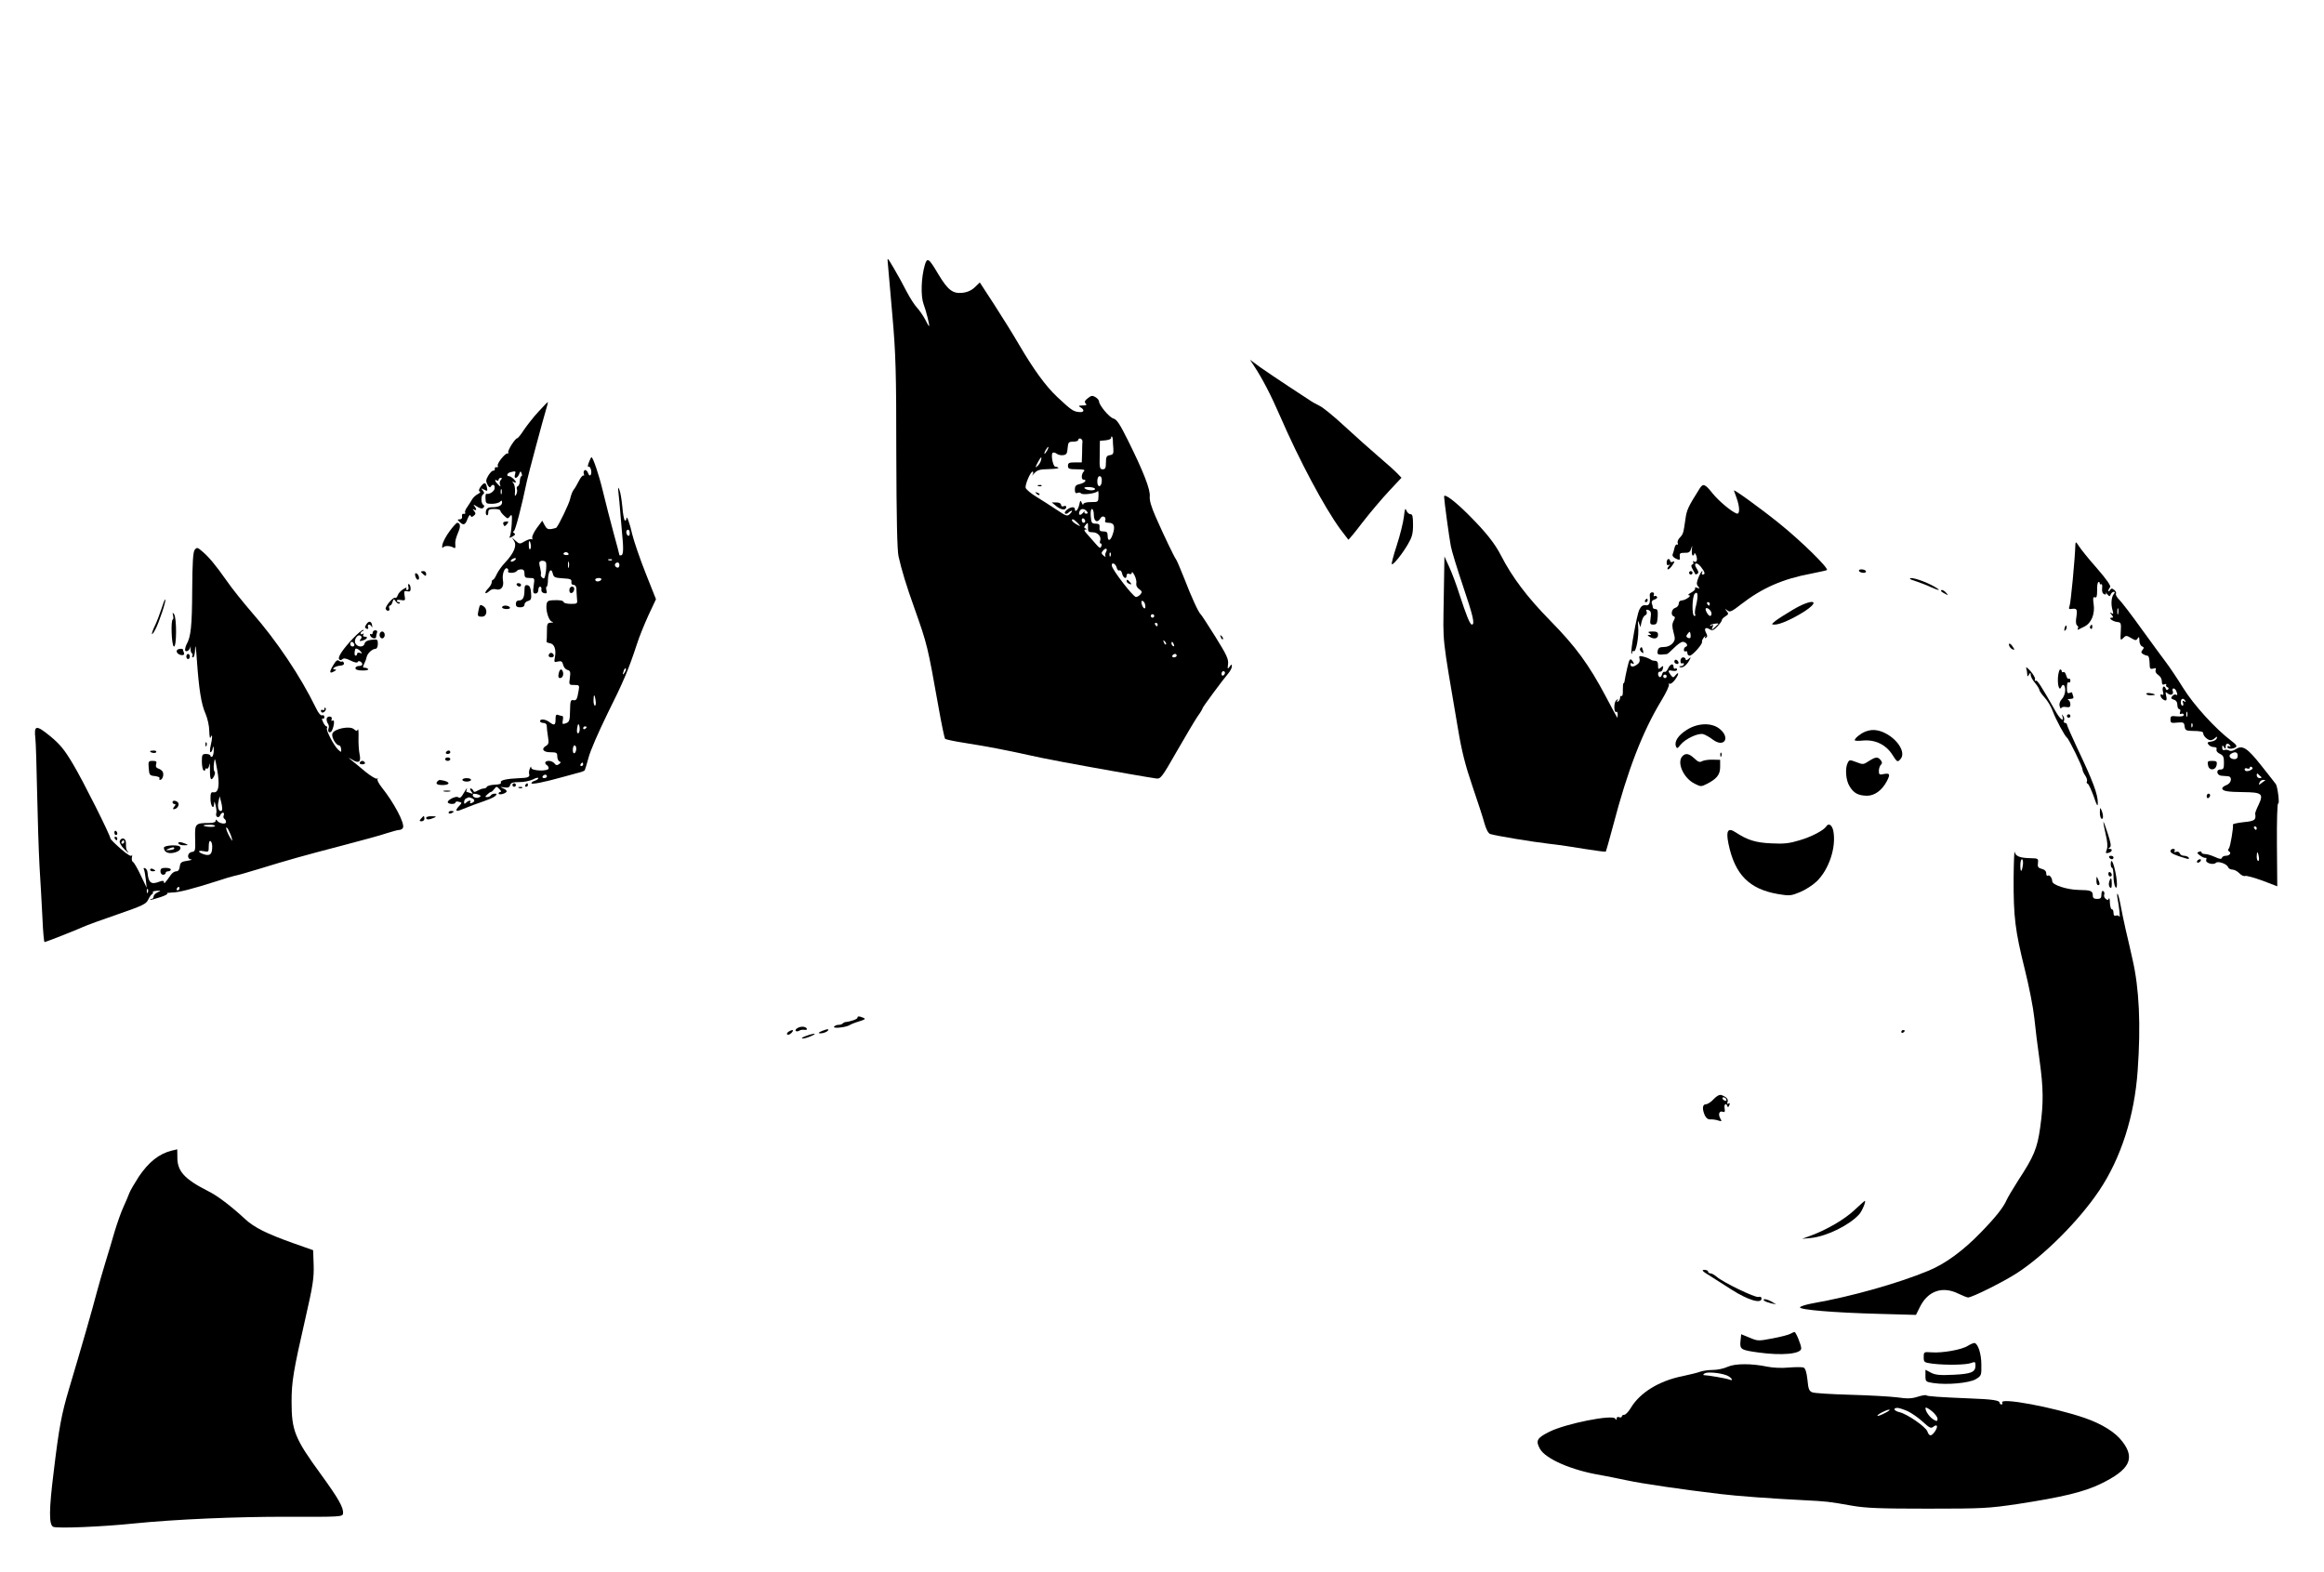 <?xml version="1.0" standalone="no"?>
<!DOCTYPE svg PUBLIC "-//W3C//DTD SVG 20010904//EN"
 "http://www.w3.org/TR/2001/REC-SVG-20010904/DTD/svg10.dtd">
<svg version="1.0" xmlns="http://www.w3.org/2000/svg"
 width="1347pt" height="911pt" viewBox="0 0 1347 911"
 preserveAspectRatio="xMidYMid meet">

<g transform="translate(0,911) scale(0.1,-0.1)"
fill="#000000" stroke="none">
<path d="M5146 7583 c2 -21 14 -155 26 -298 20 -225 23 -333 23 -805 1 -371 5
-561 13 -595 18 -80 46 -172 92 -300 75 -212 76 -216 140 -575 17 -96 34 -178
38 -182 4 -4 52 -14 107 -23 131 -20 244 -42 380 -72 102 -23 241 -49 575
-108 74 -13 147 -25 162 -27 25 -3 33 7 118 156 50 87 104 178 120 202 17 23
30 45 30 49 0 6 118 166 150 203 11 13 20 31 20 40 0 14 -2 13 -13 -2 -12 -16
-13 -14 -9 16 3 28 -9 54 -74 158 -43 69 -81 127 -85 130 -12 9 -55 103 -94
205 -22 55 -43 105 -48 112 -12 16 -70 137 -118 246 -26 59 -37 97 -35 119 5
39 -37 146 -126 325 -47 95 -66 123 -84 127 -24 6 -84 78 -84 100 0 6 -9 17
-20 24 -18 11 -25 10 -45 -6 -18 -14 -21 -22 -12 -31 8 -8 4 -11 -18 -11 -25
-1 -27 -2 -12 -11 26 -15 20 -31 -10 -27 -32 3 -45 12 -126 88 -66 62 -136
158 -222 305 -32 55 -96 158 -142 229 l-84 129 -29 -28 c-19 -18 -43 -29 -72
-32 -56 -6 -84 16 -139 107 -56 95 -65 101 -79 53 -21 -73 -24 -179 -7 -225
16 -43 37 -128 32 -128 -2 0 -13 18 -24 41 -12 22 -33 52 -47 67 -14 15 -40
56 -59 92 -18 36 -51 96 -73 133 -40 68 -40 68 -36 30z m1304 -1020 c0 -10 1
-34 3 -53 2 -30 -2 -35 -20 -38 -19 -3 -23 -10 -23 -43 0 -32 -4 -39 -19 -39
-17 0 -19 8 -17 83 l1 82 33 3 c17 2 32 7 32 13 0 17 9 9 10 -8z m-176 -11
c-1 -7 -2 -37 -2 -67 l-2 -55 -40 0 c-33 0 -40 -3 -40 -20 0 -17 7 -20 52 -20
40 0 49 -3 40 -12 -15 -15 -16 -48 -2 -48 23 0 8 -19 -20 -25 -24 -5 -30 -12
-30 -32 0 -18 4 -24 15 -20 8 4 17 2 20 -2 7 -12 88 -1 97 12 3 6 6 -6 5 -26
-1 -37 -1 -37 -44 -37 -27 0 -43 -5 -44 -12 0 -7 -4 -4 -9 7 -7 18 -9 16 -15
-12 -7 -30 -25 -47 -25 -23 0 6 -6 10 -13 10 -20 0 -53 -27 -44 -36 4 -4 13
-2 19 4 7 7 16 12 20 12 4 0 0 -8 -9 -17 -17 -17 -21 -16 -78 22 -33 22 -86
56 -117 75 -32 19 -60 43 -63 52 -6 18 32 104 42 94 3 -3 2 -11 -3 -19 -5 -7
0 -3 11 10 17 19 32 23 83 24 35 1 60 4 57 8 -4 3 -12 6 -18 6 -14 0 -28 73
-15 81 5 3 15 0 23 -6 8 -6 24 -10 37 -8 19 2 24 10 26 41 3 34 6 37 33 37 16
0 29 5 29 11 0 6 6 9 13 7 6 -3 12 -10 11 -16z m-204 -52 c-6 -11 -13 -20 -16
-20 -2 0 0 9 6 20 6 11 13 20 16 20 2 0 0 -9 -6 -20z m-37 -60 c-3 -10 -12
-25 -21 -32 -13 -11 -12 -8 2 20 19 36 27 41 19 12z m353 -117 c-1 -38 -26
-42 -26 -4 0 19 5 31 14 31 8 0 13 -10 12 -27z m-39 -48 c-4 -11 -47 -8 -61 5
-5 5 7 8 28 7 20 -1 34 -6 33 -12z m-48 -128 c8 -10 7 -14 -4 -14 -8 0 -12 5
-9 11 3 6 -1 3 -9 -6 -15 -19 -29 -14 -20 8 7 18 27 18 42 1z m41 -22 c0 -38
22 -48 38 -19 11 20 36 9 28 -12 -4 -10 2 -14 20 -14 31 0 39 -20 24 -65 -13
-41 -30 -46 -30 -10 0 20 -5 25 -25 25 -20 0 -24 5 -22 23 2 17 -3 22 -23 22
-22 0 -25 5 -28 43 -2 25 1 42 7 42 6 0 11 -16 11 -35z m-50 -36 c0 -5 -4 -9
-10 -9 -5 0 -10 7 -10 16 0 8 5 12 10 9 6 -3 10 -10 10 -16z m-44 -10 c19 -22
19 -22 -3 -10 -24 12 -39 31 -25 31 5 0 17 -10 28 -21z m60 -26 c-1 -24 3 -28
27 -28 30 0 53 -26 43 -51 -3 -8 -1 -14 4 -14 5 0 7 -7 3 -17 -5 -13 -11 -10
-35 18 -16 19 -39 44 -50 57 -14 15 -16 22 -7 23 11 0 11 2 1 6 -10 4 -10 8
-1 19 15 18 15 18 15 -13z m105 -142 c-6 -10 -7 -22 -3 -27 4 -5 -1 -2 -11 5
-13 11 -15 17 -6 27 17 21 31 17 20 -5z m26 -23 c-3 -8 -6 -5 -6 6 -1 11 2 17
5 13 3 -3 4 -12 1 -19z m36 -70 c3 -11 10 -17 15 -14 6 3 13 -5 16 -19 7 -27
26 -34 26 -10 0 9 6 12 15 9 9 -4 15 -1 15 7 0 8 7 1 16 -16 8 -16 13 -38 10
-47 -2 -11 4 -24 17 -33 17 -12 18 -17 7 -30 -7 -8 -18 -15 -26 -15 -16 0
-139 159 -140 182 -2 23 23 12 29 -14z m165 -217 c4 -28 -13 -20 -21 9 -3 14
-1 20 6 17 7 -2 14 -14 15 -26z m52 -61 c0 -5 -4 -10 -10 -10 -5 0 -10 5 -10
10 0 6 5 10 10 10 6 0 10 -4 10 -10z m20 -50 c0 -5 -2 -10 -4 -10 -3 0 -8 5
-11 10 -3 6 -1 10 4 10 6 0 11 -4 11 -10z m48 -115 c-3 -3 -9 2 -12 12 -6 14
-5 15 5 6 7 -7 10 -15 7 -18z m46 -1 c3 -8 2 -12 -4 -9 -6 3 -10 10 -10 16 0
14 7 11 14 -7z m16 -64 c0 -5 -7 -10 -16 -10 -8 0 -12 5 -9 10 3 6 10 10 16
10 5 0 9 -4 9 -10z m280 -99 c0 -6 -4 -13 -10 -16 -5 -3 -10 1 -10 9 0 9 5 16
10 16 6 0 10 -4 10 -9z"/>
<path d="M6018 6293 c7 -3 16 -2 19 1 4 3 -2 6 -13 5 -11 0 -14 -3 -6 -6z"/>
<path d="M6007 6249 c7 -7 15 -10 18 -7 3 3 -2 9 -12 12 -14 6 -15 5 -6 -5z"/>
<path d="M6124 6175 c28 -22 56 -24 56 -3 0 6 -7 8 -15 4 -9 -3 -15 0 -15 8 0
8 -11 14 -27 14 l-27 0 28 -23z"/>
<path d="M6530 5741 c0 -5 7 -12 16 -15 14 -5 15 -4 4 9 -14 17 -20 19 -20 6z"/>
<path d="M7268 6990 c51 -78 97 -167 152 -293 111 -256 256 -527 347 -652 25
-33 46 -61 48 -63 1 -2 39 43 82 100 44 57 113 138 153 181 l73 78 -24 25
c-13 14 -62 58 -108 97 -47 40 -134 118 -195 174 -61 57 -126 110 -146 120
-19 9 -46 24 -60 34 -14 9 -70 46 -125 82 -55 36 -127 85 -160 108 l-60 44 23
-35z"/>
<path d="M3121 6724 c-29 -31 -66 -79 -84 -105 -17 -27 -35 -49 -39 -49 -12 0
-58 -73 -52 -82 3 -5 1 -7 -4 -6 -13 4 -64 -60 -57 -72 4 -6 1 -9 -7 -8 -7 2
-12 -3 -10 -10 1 -6 -3 -11 -8 -10 -6 2 -18 -10 -29 -27 -15 -25 -16 -34 -6
-53 8 -15 15 -20 19 -13 11 18 25 13 23 -9 -1 -17 -30 -37 -48 -32 -4 0 -6
-12 -5 -28 1 -27 4 -30 36 -30 20 0 41 5 48 12 9 9 12 8 12 -4 0 -18 -20 -28
-60 -28 -19 0 -29 -6 -33 -20 -3 -11 -1 -23 4 -26 5 -3 9 4 9 15 0 17 6 21 35
21 19 0 35 -4 35 -10 0 -5 10 -18 22 -29 20 -19 22 -19 34 -3 11 14 13 8 10
-44 -2 -34 -7 -67 -11 -74 -6 -9 -3 -9 15 0 16 9 19 14 10 20 -8 5 -8 9 -2 11
9 3 45 142 76 291 9 42 95 362 110 411 8 26 13 47 12 47 -2 0 -27 -25 -55 -56z
m-136 -364 c-9 -27 13 -26 24 2 6 18 9 19 14 5 4 -10 3 -17 -1 -17 -4 0 -8
-12 -9 -27 0 -15 -6 -29 -12 -31 -5 -2 -8 -9 -5 -17 3 -8 1 -22 -4 -31 -8 -14
-9 -10 -7 17 1 18 -2 40 -9 48 -8 12 -8 13 2 7 6 -4 12 -4 12 -1 0 10 -28 35
-39 35 -18 0 -12 18 7 23 31 8 33 7 27 -13z m-82 -31 c-6 -6 -9 -19 -5 -28 5
-14 4 -14 -11 1 -19 18 -23 33 -7 23 6 -3 10 -1 10 4 0 6 5 11 12 11 9 0 9 -3
1 -11z m4 -81 c-3 -7 -5 -2 -5 12 0 14 2 19 5 13 2 -7 2 -19 0 -25z"/>
<path d="M3413 6430 c-6 -17 -8 -28 -3 -25 12 7 23 -32 14 -47 -5 -7 -10 -4
-16 11 -4 12 -13 19 -19 16 -6 -4 -8 -14 -5 -22 3 -8 2 -12 -2 -9 -5 3 -17
-12 -27 -32 -10 -20 -24 -44 -31 -52 -6 -8 -15 -31 -19 -50 -5 -27 -65 -151
-80 -168 -1 -2 -14 -5 -28 -8 -21 -3 -29 1 -40 22 l-14 26 -32 -43 c-17 -24
-29 -49 -26 -57 2 -7 1 -11 -4 -7 -5 3 -23 -3 -39 -12 -29 -17 -31 -17 -53 2
l-22 20 13 -21 c17 -27 -2 -71 -53 -125 -19 -20 -40 -50 -48 -67 -8 -18 -17
-32 -21 -32 -5 0 -8 -7 -8 -15 0 -8 -9 -24 -21 -36 -11 -11 -18 -23 -15 -26 3
-3 12 2 22 11 10 10 24 14 36 11 31 -10 51 13 43 52 -6 35 10 78 26 68 5 -4 7
-11 4 -16 -4 -5 5 -9 19 -9 14 0 28 5 31 10 3 6 15 10 26 10 14 0 19 -7 19
-25 0 -21 5 -25 30 -25 29 0 30 0 23 -45 -5 -38 -3 -45 11 -45 9 0 16 8 16 20
0 11 5 20 10 20 6 0 10 -8 8 -17 -2 -10 5 -19 16 -21 15 -3 18 0 13 17 -3 12
-2 21 2 21 3 0 7 18 7 41 2 50 19 72 28 35 5 -22 12 -25 59 -28 43 -2 51 -6
49 -20 -2 -11 3 -18 13 -18 9 0 15 -9 16 -22 0 -13 2 -38 3 -55 4 -32 3 -33
-34 -33 -21 0 -40 4 -42 9 -4 11 -21 14 -65 12 -25 -1 -32 -6 -35 -23 -6 -36
13 -97 31 -101 11 -3 9 -5 -6 -6 -21 -1 -23 -6 -23 -51 0 -27 -1 -53 -2 -57
-2 -5 7 -9 19 -11 27 -4 38 -38 29 -83 -5 -27 -4 -29 18 -23 19 4 25 1 30 -19
3 -14 14 -27 25 -30 16 -4 19 -11 14 -46 -6 -40 -5 -41 25 -41 30 0 31 -2 26
-32 -9 -53 -13 -59 -31 -56 -16 3 -18 -6 -19 -61 -1 -57 -4 -66 -24 -73 -20
-7 -22 -6 -18 17 3 14 2 25 -3 25 -4 0 -14 3 -23 6 -13 5 -16 -1 -16 -25 0
-35 -7 -38 -36 -16 -22 17 -54 20 -54 5 0 -5 9 -10 19 -10 12 0 20 -7 20 -17
0 -10 3 -38 7 -62 6 -35 4 -45 -10 -53 -31 -18 -19 -38 24 -38 36 0 40 -3 40
-24 0 -13 6 -27 13 -29 9 -4 8 -8 -3 -16 -11 -8 -18 -7 -26 4 -6 8 -21 15 -33
15 -22 0 -28 -14 -11 -25 6 -3 10 -12 10 -18 0 -19 -100 -16 -101 3 0 10 -3 8
-8 -5 -5 -11 -6 -25 -4 -31 6 -17 -8 -23 -53 -24 -76 -3 -116 -12 -111 -24 4
-9 -8 -13 -36 -14 -23 -1 -43 -7 -45 -12 -2 -6 -10 -10 -18 -10 -8 0 -24 -6
-35 -12 -17 -10 -23 -10 -26 0 -3 6 -9 12 -15 12 -6 0 -4 -7 3 -17 12 -15 12
-16 -4 -10 -10 4 -20 7 -23 7 -2 0 -1 8 2 18 3 9 -4 0 -16 -21 -16 -28 -24
-36 -34 -28 -13 11 -72 -20 -59 -32 10 -10 43 -8 43 2 0 5 9 7 19 4 20 -5 20
-5 1 -26 -24 -25 -18 -34 13 -20 12 5 45 18 72 28 100 35 116 42 127 53 9 9 8
12 -4 12 -9 0 -20 -4 -23 -10 -3 -5 -13 -10 -21 -10 -14 0 -14 2 0 15 8 8 18
15 22 15 4 0 12 8 19 17 12 16 14 16 29 0 10 -9 13 -17 7 -17 -6 0 -11 -4 -11
-9 0 -11 38 -2 46 10 3 5 -5 14 -18 19 -22 10 -21 10 6 6 21 -3 30 1 33 14 4
13 15 17 52 17 25 -1 61 7 79 15 17 9 32 13 32 8 0 -5 -9 -12 -20 -15 -11 -3
-20 -10 -20 -15 0 -8 73 6 180 36 30 8 70 19 88 24 19 4 36 11 40 14 3 4 13
37 23 74 9 38 60 154 111 258 92 184 121 253 169 399 12 39 42 113 66 166 l45
96 -60 151 c-33 83 -67 183 -77 223 -16 71 -34 119 -35 91 0 -7 -4 -11 -9 -8
-4 3 -11 39 -14 79 -4 41 -11 85 -17 98 -8 20 -9 16 -5 -21 3 -25 8 -79 11
-120 3 -41 7 -88 9 -105 9 -89 9 -129 -3 -133 -7 -2 -12 -1 -12 1 0 3 -15 61
-34 129 -18 67 -46 175 -61 238 -24 100 -58 200 -67 200 -2 0 -9 -14 -15 -30z
m237 -411 c0 -11 -4 -17 -10 -14 -5 3 -10 13 -10 21 0 8 5 14 10 14 6 0 10 -9
10 -21z m-573 -69 c1 -10 -1 -21 -5 -24 -4 -2 -7 9 -7 25 -1 31 7 30 12 -1z
m218 -49 c3 -6 -3 -9 -14 -8 -11 0 -17 5 -15 9 7 11 22 10 29 -1z m-315 -41
c-8 -5 -17 -7 -19 -4 -3 3 1 9 9 14 8 5 17 7 19 4 3 -3 -1 -9 -9 -14z m567 4
c-3 -3 -12 -4 -19 -1 -8 3 -5 6 6 6 11 1 17 -2 13 -5z m-383 -13 c3 -5 3 -30
0 -55 -6 -37 -9 -44 -20 -35 -8 6 -12 15 -9 19 2 4 0 21 -4 38 -5 17 -7 33 -3
36 8 9 30 7 36 -3z m133 -28 c-3 -10 -5 -4 -5 12 0 17 2 24 5 18 2 -7 2 -21 0
-30z m293 12 c0 -8 -4 -15 -9 -15 -13 0 -22 16 -14 24 11 11 23 6 23 -9z
m-105 -85 c-3 -5 -13 -10 -21 -10 -8 0 -14 5 -14 10 0 6 9 10 21 10 11 0 17
-4 14 -10z m136 -537 c-12 -20 -14 -14 -5 12 4 9 9 14 11 11 3 -2 0 -13 -6
-23z m-169 -163 c3 -16 1 -30 -4 -30 -4 0 -8 14 -8 30 0 17 2 30 4 30 2 0 6
-13 8 -30z m-92 -165 c0 -14 -4 -25 -10 -25 -8 0 -8 23 -1 48 4 12 11 -3 11
-23z m40 11 c0 -3 -4 -8 -10 -11 -5 -3 -10 -1 -10 4 0 6 5 11 10 11 6 0 10 -2
10 -4z m-60 -125 c0 -11 -4 -23 -10 -26 -6 -4 -10 5 -10 19 0 14 5 26 10 26 6
0 10 -9 10 -19z m40 -91 c0 -5 -5 -10 -11 -10 -5 0 -7 5 -4 10 3 6 8 10 11 10
2 0 4 -4 4 -10z m-210 -70 c0 -5 -7 -10 -16 -10 -8 0 -12 5 -9 10 3 6 10 10
16 10 5 0 9 -4 9 -10z m-395 -106 c12 -5 14 -9 4 -14 -14 -9 -39 -2 -39 11 0
11 12 11 35 3z m-41 -20 c20 -8 20 -20 0 -28 -8 -3 -12 -2 -9 4 9 14 -9 12
-23 -2 -9 -9 -12 -8 -12 4 0 9 6 19 13 21 6 3 13 6 14 6 1 1 8 -2 17 -5z"/>
<path d="M2785 6288 c-10 -15 -12 -24 -4 -27 6 -2 1 -8 -12 -15 -12 -6 -27
-20 -33 -31 -6 -11 -19 -30 -28 -44 -10 -13 -15 -27 -12 -32 3 -5 0 -8 -8 -7
-8 2 -12 -4 -10 -14 2 -11 -3 -18 -13 -18 -15 0 -15 -2 -1 -15 22 -22 33 -18
46 18 7 18 14 26 17 19 4 -10 8 -10 19 -1 12 9 12 15 2 27 -10 13 -10 14 0 8
6 -4 12 -3 12 1 0 5 -6 15 -12 22 -7 8 0 6 15 -4 19 -12 31 -15 38 -8 8 8 7
13 0 17 -14 9 -14 53 -1 61 8 5 7 12 -2 23 -11 13 -11 14 8 4 19 -10 21 -9 16
13 -5 31 -16 32 -37 3z"/>
<path d="M9851 6278 c-67 -106 -75 -124 -82 -176 -12 -83 -13 -87 -32 -107
-10 -10 -16 -24 -13 -32 3 -8 2 -12 -3 -9 -5 3 -12 -5 -15 -18 -3 -13 -8 -31
-11 -38 -4 -9 4 -19 19 -26 22 -10 24 -9 22 12 -2 19 2 22 28 22 24 -1 32 4
38 24 7 22 7 21 4 -7 -1 -18 1 -33 6 -33 4 0 8 6 9 13 0 6 4 1 10 -11 10 -27
3 -46 -13 -36 -6 4 -8 2 -4 -4 3 -5 1 -12 -5 -14 -8 -3 -8 -11 2 -28 8 -14 15
-27 16 -29 1 -1 6 0 12 4 7 4 6 14 -5 30 -22 33 0 41 25 9 23 -29 27 -44 10
-44 -5 0 -7 5 -4 10 3 6 4 10 1 10 -3 0 -13 -16 -21 -36 -12 -30 -13 -40 -3
-52 11 -13 10 -15 -5 -9 -10 4 -16 3 -12 -3 3 -5 -7 -16 -22 -24 -15 -8 -22
-15 -14 -16 21 0 -19 -29 -41 -30 -11 0 -18 -8 -18 -19 0 -10 -9 -21 -20 -24
-22 -6 -28 -43 -9 -49 9 -3 9 -10 -1 -27 -9 -18 -9 -32 0 -66 10 -37 10 -45
-6 -64 -12 -13 -30 -21 -50 -21 -25 0 -33 -5 -36 -23 -4 -22 1 -24 54 -18 4 1
22 17 41 36 19 19 41 35 50 35 20 0 35 -22 19 -28 -7 -2 -12 -10 -12 -18 0 -9
5 -12 10 -9 6 3 10 -1 10 -9 0 -9 6 -16 14 -16 16 0 77 70 71 80 -2 4 3 16 11
26 9 10 12 13 8 5 -5 -9 -3 -12 4 -7 9 5 9 13 1 27 -14 26 -4 37 20 22 15 -10
23 -7 45 16 14 15 26 31 26 37 0 5 9 15 21 22 18 11 19 16 7 30 -12 15 -11 16
4 4 14 -12 25 -7 80 36 121 94 242 147 404 177 49 10 91 19 93 21 11 11 -148
167 -272 267 -115 93 -268 203 -267 194 0 -1 7 -20 15 -42 20 -55 20 -99 0
-91 -31 12 -103 72 -140 118 -43 54 -54 58 -74 26z m-20 -675 c-7 -24 -9 -48
-6 -54 4 -5 1 -9 -4 -9 -16 0 -14 113 2 129 18 18 21 -11 8 -66z m79 7 c0 -5
-2 -10 -4 -10 -3 0 -8 5 -11 10 -3 6 -1 10 4 10 6 0 11 -4 11 -10z m10 -56 c0
-8 -3 -14 -8 -14 -11 0 -32 37 -25 44 9 8 33 -14 33 -30z m40 -60 c0 0 -9 -9
-20 -19 -20 -18 -21 -18 -14 0 6 14 4 16 -6 10 -8 -5 -11 -4 -7 1 4 7 47 15
47 8z m-163 -81 c-3 -3 -11 -2 -17 2 -8 5 -7 11 2 22 12 15 13 14 16 -1 2 -10
1 -20 -1 -23z"/>
<path d="M8370 6232 c0 -20 30 -242 39 -287 5 -28 37 -132 70 -230 59 -174 71
-225 52 -225 -11 0 -32 53 -72 175 -16 51 -42 121 -58 156 l-29 64 -4 -245
c-4 -269 -12 -198 82 -751 22 -133 43 -215 84 -335 30 -88 62 -185 70 -216 10
-36 23 -59 34 -62 37 -11 242 -45 337 -56 55 -6 151 -20 214 -31 63 -10 116
-17 118 -15 2 2 21 70 43 152 84 320 169 541 279 723 28 46 48 88 44 94 -3 5
-2 7 4 4 5 -3 20 7 32 24 23 31 24 52 1 24 -11 -14 -14 -13 -26 2 -19 26 -17
31 11 25 15 -2 25 0 25 7 0 7 -4 9 -10 6 -5 -3 -10 1 -10 9 0 24 -19 19 -32
-9 -6 -13 -15 -22 -20 -19 -5 3 -12 -3 -15 -15 -3 -11 -9 -18 -14 -15 -13 8
-11 34 3 31 6 -1 14 7 16 18 4 17 2 18 -12 6 -14 -12 -16 -10 -16 13 0 18 -5
26 -18 26 -10 0 -22 4 -27 9 -6 4 -23 11 -39 15 -25 6 -28 5 -23 -13 3 -14 -2
-25 -18 -35 -22 -14 -35 -12 -35 6 0 5 5 6 10 3 14 -9 12 3 -2 19 -11 11 -15
3 -26 -43 -7 -31 -14 -64 -15 -73 -1 -10 -4 -18 -7 -18 -3 0 -4 -18 -4 -40 1
-22 -2 -37 -7 -34 -5 3 -9 -2 -9 -10 0 -8 -5 -18 -12 -22 -7 -5 -8 -2 -3 7 6
11 4 10 -8 -1 -15 -14 -13 -75 2 -66 4 3 7 -4 7 -15 0 -10 -1 -19 -2 -19 -1 0
-30 53 -64 118 -101 191 -176 293 -325 445 -132 134 -221 252 -285 377 -35 69
-89 137 -184 232 -79 80 -146 131 -146 110z m1290 -1042 c0 -5 -4 -10 -10 -10
-5 0 -10 5 -10 10 0 6 5 10 10 10 6 0 10 -4 10 -10z"/>
<path d="M8137 6114 c-4 -32 -22 -106 -41 -164 -19 -58 -32 -107 -29 -110 7
-7 59 57 93 115 24 41 30 61 30 113 0 49 -3 62 -15 62 -9 0 -19 10 -24 22 -6
17 -9 8 -14 -38z"/>
<path d="M2917 6073 c6 -16 8 -16 23 1 9 12 8 15 -8 13 -12 0 -18 -6 -15 -14z"/>
<path d="M2605 6030 c-20 -27 -38 -62 -41 -77 -2 -15 -1 -23 3 -17 9 13 41 12
62 0 9 -6 12 -2 10 15 -2 23 1 36 22 87 9 24 5 42 -11 42 -4 0 -25 -22 -45
-50z"/>
<path d="M12029 5955 c-2 -80 -27 -344 -34 -358 -5 -13 -4 -18 6 -17 37 6 40
1 34 -44 -5 -28 -3 -46 4 -51 6 -3 8 -11 5 -17 -4 -6 -3 -9 2 -7 5 3 21 11 36
18 40 20 61 73 53 128 -5 36 -4 45 7 41 10 -4 13 5 13 39 -1 24 2 46 7 49 4 3
8 0 8 -6 0 -6 4 -9 9 -6 4 3 7 -7 5 -23 -2 -19 2 -31 12 -35 10 -4 13 -1 9 7
-4 6 0 4 8 -6 13 -15 15 -16 21 -2 3 8 11 15 17 15 8 0 8 -4 0 -14 -14 -17
-17 -61 -6 -95 5 -18 4 -22 -6 -15 -12 6 -12 5 0 -9 11 -14 11 -17 0 -17 -23
0 8 -23 33 -25 21 -2 23 -6 20 -56 -3 -51 -2 -53 14 -37 16 16 19 16 46 0 25
-15 30 -15 38 -2 7 12 10 9 10 -13 0 -15 7 -30 15 -33 12 -5 13 -9 3 -21 -9
-11 -9 -16 3 -24 8 -5 19 -9 24 -9 10 0 14 -16 15 -63 1 -13 6 -16 21 -12 14
5 17 3 13 -9 -3 -9 3 -20 15 -28 12 -7 21 -23 21 -36 0 -18 4 -23 16 -18 8 3
13 2 9 -3 -3 -5 1 -11 7 -14 8 -2 9 -8 4 -13 -5 -5 -11 -4 -13 4 -9 24 -23 12
-17 -14 5 -19 4 -25 -5 -20 -14 9 -10 -16 4 -26 20 -15 27 -8 20 19 -5 23 -4
25 9 14 18 -15 37 -6 29 14 -3 8 -1 15 5 15 5 0 13 -7 16 -16 8 -21 8 -26 -3
-20 -5 3 -14 -1 -20 -8 -10 -11 -8 -16 8 -21 14 -4 21 -15 21 -31 0 -13 5 -24
11 -24 6 0 8 -7 5 -16 -4 -11 -2 -15 7 -11 8 3 14 0 14 -7 0 -7 -14 -10 -39
-8 -34 4 -38 2 -38 -18 0 -20 4 -22 40 -18 36 3 39 1 42 -22 3 -21 8 -25 38
-26 59 -1 70 -4 70 -15 0 -15 26 -39 42 -39 8 0 20 6 27 13 11 10 13 9 9 -3
-3 -8 -17 -16 -32 -18 -22 -3 -25 -6 -15 -18 6 -8 20 -14 31 -14 13 0 18 -5
15 -14 -3 -8 5 -18 19 -25 20 -9 24 -18 24 -51 0 -34 -3 -40 -21 -40 -27 0
-21 -34 6 -36 11 -1 28 -2 38 -3 27 -2 21 -40 -8 -51 -14 -5 -25 -14 -25 -19
0 -16 30 -21 121 -22 109 -1 120 -9 90 -73 -12 -24 -21 -48 -20 -52 6 -36 -2
-43 -66 -49 -35 -4 -64 -10 -63 -14 4 -16 -15 -127 -23 -138 -7 -7 -6 -14 1
-18 15 -9 2 -25 -20 -25 -10 0 -20 -5 -22 -12 -3 -9 -14 -7 -40 5 -20 9 -45
17 -57 17 -12 0 -21 4 -21 10 0 5 -7 7 -15 3 -13 -4 -12 -8 7 -22 13 -9 27
-15 32 -13 5 2 6 -4 3 -12 -7 -17 41 -32 56 -17 12 12 63 -5 71 -25 3 -8 14
-14 25 -14 11 0 29 -10 40 -21 11 -12 26 -19 34 -16 7 3 52 -10 100 -27 l86
-33 -2 243 c-1 133 2 240 7 237 10 -6 -3 97 -13 112 -4 6 -42 54 -84 107 -82
104 -110 122 -150 95 -14 -9 -29 -12 -37 -7 -7 4 -19 6 -27 3 -8 -3 -13 2 -13
13 0 16 2 17 10 4 8 -13 10 -12 10 3 0 19 15 23 26 5 4 -7 3 -8 -4 -4 -7 4
-12 2 -12 -3 0 -13 29 -14 48 -2 10 6 3 16 -25 37 -92 69 -221 211 -281 309
-34 55 -78 120 -97 145 -19 25 -82 111 -140 191 -57 80 -116 157 -131 172 -14
14 -23 30 -20 35 3 6 -1 16 -10 23 -13 10 -17 10 -25 -2 -5 -8 -9 -9 -9 -3 0
5 5 15 10 20 7 7 -18 43 -76 110 -48 54 -95 113 -105 129 -16 25 -19 27 -20
10z m248 -402 c-3 -10 -5 -4 -5 12 0 17 2 24 5 18 2 -7 2 -21 0 -30z m389
-505 c5 -7 3 -8 -6 -3 -10 6 -12 4 -7 -8 3 -10 2 -17 -3 -17 -6 0 -10 9 -10
20 0 22 15 27 26 8z m11 -90 c-3 -7 -5 -2 -5 12 0 14 2 19 5 13 2 -7 2 -19 0
-25z m30 -60 c-3 -8 -6 -5 -6 6 -1 11 2 17 5 13 3 -3 4 -12 1 -19z m263 -168
c0 -13 -7 -20 -19 -20 -25 0 -38 20 -20 31 23 15 39 10 39 -11z m79 -81 c-19
-12 -39 -11 -39 2 0 6 7 9 15 5 8 -3 15 -1 15 5 0 6 5 7 11 3 8 -4 7 -9 -2
-15z m56 -41 c6 -4 2 -8 -7 -8 -10 0 -18 7 -18 17 0 9 3 12 8 7 4 -5 12 -12
17 -16z m24 -21 c-2 -1 -12 -9 -22 -16 -15 -12 -17 -12 -11 3 3 9 13 16 22 16
8 0 13 -1 11 -3z m-49 -277 c0 -5 -2 -10 -4 -10 -3 0 -8 5 -11 10 -3 6 -1 10
4 10 6 0 11 -4 11 -10z m12 -165 c3 -14 1 -25 -3 -25 -5 0 -9 11 -9 25 0 14 2
25 4 25 2 0 6 -11 8 -25z"/>
<path d="M1129 5924 c-10 -13 -14 -69 -15 -238 -1 -206 -8 -269 -33 -311 -3
-5 -7 -18 -8 -27 -4 -22 24 -13 30 10 2 10 3 7 2 -6 -1 -12 2 -25 7 -28 4 -3
6 -10 3 -15 -4 -5 -1 -9 4 -9 6 0 12 23 12 53 1 28 6 -2 10 -68 12 -169 25
-255 50 -311 12 -28 22 -72 22 -102 1 -32 4 -46 8 -35 11 26 11 -3 0 -49 -5
-21 -5 -38 -1 -38 5 0 11 10 13 23 3 16 5 14 6 -10 0 -17 -4 -35 -9 -38 -5 -3
-10 -1 -10 4 0 6 -11 11 -25 11 -23 0 -25 -4 -25 -44 0 -25 5 -48 10 -51 6 -3
10 -1 10 5 0 6 4 9 9 5 5 -3 12 7 14 22 3 16 4 4 4 -24 -1 -61 6 -74 23 -43 7
13 8 25 3 29 -4 3 -6 24 -3 46 5 37 6 35 19 -38 16 -88 8 -134 -22 -129 -14 2
-17 -5 -17 -37 0 -42 19 -69 21 -29 1 17 3 14 9 -11 5 -19 6 -40 3 -47 -2 -6
0 -15 6 -19 6 -3 14 1 17 9 3 9 11 16 16 16 6 0 8 -7 5 -15 -4 -8 -2 -17 3
-20 6 -4 10 -12 10 -20 0 -15 -40 -8 -52 9 -5 8 -8 7 -8 -1 0 -8 -14 -13 -37
-13 -82 0 -84 -4 -82 -89 2 -71 1 -76 -19 -79 -27 -4 -30 -41 -4 -43 9 -1 -1
-5 -23 -8 -34 -5 -40 -10 -43 -33 -2 -19 -9 -28 -20 -28 -10 0 -24 -9 -32 -21
-34 -48 -39 -54 -40 -42 0 9 -7 10 -26 3 -48 -19 -64 -7 -69 54 -1 11 -7 22
-15 24 -7 3 -10 0 -6 -6 3 -6 8 -32 11 -59 l5 -48 -34 71 c-18 39 -39 75 -45
78 -7 4 -9 17 -6 29 2 12 2 16 -1 9 -4 -8 -25 4 -65 39 -32 28 -59 55 -59 59
0 18 -158 333 -216 430 -51 86 -76 116 -134 164 -81 66 -94 64 -85 -14 3 -25
7 -164 10 -310 3 -146 9 -339 14 -430 6 -91 13 -227 17 -302 3 -76 9 -138 12
-138 8 0 183 69 222 87 19 9 109 42 200 73 147 51 167 60 179 86 8 16 18 31
23 32 4 2 6 7 4 11 -3 4 7 7 22 8 26 2 27 2 5 -9 -13 -6 -23 -17 -23 -25 0 -7
-5 -13 -12 -13 -6 0 -9 -2 -7 -4 2 -3 28 4 58 14 29 9 47 20 40 22 -7 2 5 4
27 5 39 0 120 21 264 67 41 14 86 27 100 30 14 2 79 21 145 41 162 50 255 76
485 136 107 28 221 59 252 70 32 10 64 19 73 19 9 0 18 6 21 13 10 27 -53 145
-123 233 -18 22 -29 45 -25 49 4 5 2 6 -3 2 -6 -3 -36 15 -68 41 -31 26 -66
55 -79 65 -23 19 -23 19 5 3 37 -23 51 -12 41 33 -4 20 -7 63 -6 96 1 33 -1
54 -4 47 -5 -11 -9 -10 -23 2 -24 21 -117 2 -125 -27 -5 -21 21 -66 39 -67 6
0 11 -9 12 -21 2 -20 1 -20 -16 -5 -26 24 -73 114 -66 126 3 5 2 10 -3 10 -5
0 -14 12 -20 26 -7 14 -8 23 -2 19 5 -3 10 1 10 9 0 9 -6 13 -13 10 -8 -3 -22
13 -36 43 -89 183 -228 390 -371 553 -50 58 -117 141 -147 185 -64 91 -103
138 -143 171 -25 22 -29 22 -41 8z m157 -1511 c-15 -15 -28 16 -20 49 l7 33
10 -38 c5 -21 6 -41 3 -44z m-40 -91 c-5 -8 -66 -4 -66 4 0 2 16 4 36 4 19 0
33 -4 30 -8z m98 -72 c5 -19 2 -16 -13 10 -11 19 -20 42 -20 50 0 18 24 -25
33 -60z m-114 -45 c0 -43 -10 -55 -39 -49 -40 10 -53 28 -13 21 31 -6 32 -6
32 29 0 21 4 33 10 29 6 -3 10 -17 10 -30z m-190 -245 c0 -5 -5 -10 -11 -10
-5 0 -7 5 -4 10 3 6 8 10 11 10 2 0 4 -4 4 -10z m-183 -22 c-3 -8 -6 -5 -6 6
-1 11 2 17 5 13 3 -3 4 -12 1 -19z"/>
<path d="M9660 5849 c0 -13 4 -18 13 -13 8 5 8 2 -2 -9 -7 -9 -9 -17 -3 -17 5
0 17 11 26 25 14 21 14 24 1 19 -8 -4 -15 -1 -15 5 0 6 -4 11 -10 11 -5 0 -10
-9 -10 -21z"/>
<path d="M10775 5800 c3 -5 15 -10 26 -10 11 0 17 5 14 10 -3 6 -15 10 -26 10
-11 0 -17 -4 -14 -10z"/>
<path d="M2440 5796 c0 -2 7 -9 15 -16 12 -10 15 -10 15 4 0 9 -7 16 -15 16
-8 0 -15 -2 -15 -4z"/>
<path d="M9790 5790 c0 -5 5 -10 10 -10 6 0 10 5 10 10 0 6 -4 10 -10 10 -5 0
-10 -4 -10 -10z"/>
<path d="M2407 5771 c3 -12 10 -21 15 -21 13 0 6 32 -9 37 -7 3 -9 -3 -6 -16z"/>
<path d="M11070 5756 c0 -3 17 -10 38 -16 20 -7 56 -20 79 -31 54 -24 67 -24
28 -1 -53 32 -145 62 -145 48z"/>
<path d="M2367 5710 c3 -12 0 -20 -6 -20 -7 0 -9 5 -5 11 3 6 -5 3 -19 -6 -15
-9 -29 -25 -32 -36 -4 -11 -10 -17 -15 -14 -11 7 -62 -54 -54 -66 9 -15 27
-10 20 6 -3 8 -1 15 4 15 5 0 12 9 15 21 6 19 7 20 20 2 7 -10 17 -15 21 -10
4 4 2 7 -4 7 -7 0 -12 4 -12 9 0 4 11 6 25 3 24 -4 25 -2 20 26 -4 26 -2 29
15 25 15 -4 20 0 20 15 0 12 -4 23 -9 26 -5 4 -7 -3 -4 -14z"/>
<path d="M2995 5720 c3 -5 10 -10 16 -10 5 0 9 5 9 10 0 6 -7 10 -16 10 -8 0
-12 -4 -9 -10z"/>
<path d="M3040 5692 c0 -43 -9 -62 -31 -62 -12 0 -19 -7 -19 -20 0 -15 7 -20
25 -20 16 0 25 6 25 16 0 9 9 18 21 21 17 5 20 12 17 47 -2 29 -8 42 -20 44
-14 3 -18 -3 -18 -26z"/>
<path d="M3300 5689 c0 -24 23 -21 28 4 2 10 -3 17 -12 17 -10 0 -16 -9 -16
-21z"/>
<path d="M11250 5685 c0 -2 10 -10 23 -16 20 -11 21 -11 8 4 -13 16 -31 23
-31 12z"/>
<path d="M9562 5661 c4 -48 -2 -62 -24 -59 -17 2 -26 -5 -37 -27 -14 -29 -53
-246 -45 -254 2 -2 4 1 4 8 0 7 4 10 9 7 14 -9 31 87 26 141 -3 35 -2 41 4 23
l9 -25 7 32 c4 17 13 34 21 37 8 3 11 12 8 21 -5 11 -2 14 11 9 14 -6 16 -15
12 -45 -5 -35 -3 -39 16 -39 19 0 22 7 25 45 2 35 -1 45 -13 45 -8 0 -15 4
-15 9 0 5 -3 16 -6 24 -3 10 2 18 15 22 12 3 19 11 15 16 -3 5 -10 7 -15 4 -5
-3 -6 0 -3 8 3 8 -1 14 -10 14 -8 0 -15 -7 -14 -16z"/>
<path d="M936 5582 c-10 -31 -27 -75 -37 -96 -25 -51 -24 -72 1 -25 22 41 64
168 58 174 -3 3 -12 -21 -22 -53z"/>
<path d="M9535 5630 c-3 -5 -1 -10 4 -10 6 0 11 5 11 10 0 6 -2 10 -4 10 -3 0
-8 -4 -11 -10z"/>
<path d="M10390 5575 c-41 -24 -86 -53 -100 -64 -24 -20 -24 -21 -3 -21 29 0
101 32 168 74 107 69 48 79 -65 11z"/>
<path d="M2775 5580 c-9 -41 -8 -44 18 -44 30 -1 36 44 8 61 -17 11 -20 9 -26
-17z"/>
<path d="M2910 5590 c0 -5 12 -10 26 -10 14 0 23 4 19 10 -3 6 -15 10 -26 10
-10 0 -19 -4 -19 -10z"/>
<path d="M1003 5543 c3 -13 2 -23 -1 -23 -13 0 -8 -153 6 -157 16 -6 17 165 1
187 -9 12 -10 11 -6 -7z"/>
<path d="M2123 5491 c-10 -15 -9 -20 2 -25 9 -3 12 0 8 10 -6 17 13 19 21 2 3
-7 5 -4 3 6 -3 27 -20 30 -34 7z"/>
<path d="M11967 5471 c-4 -17 -3 -21 5 -13 5 5 8 16 6 23 -3 8 -7 3 -11 -10z"/>
<path d="M12115 5481 c-3 -5 -2 -12 3 -15 5 -3 9 1 9 9 0 17 -3 19 -12 6z"/>
<path d="M2049 5413 c-59 -62 -92 -110 -84 -123 5 -8 11 -8 19 -1 9 8 23 5 49
-8 22 -11 38 -14 40 -8 4 12 27 1 27 -14 0 -5 -9 -9 -20 -9 -11 0 -20 -6 -20
-13 0 -8 15 -13 40 -13 21 -1 37 3 34 8 -3 4 -12 8 -20 8 -12 0 -12 4 -4 21 6
11 13 30 15 41 5 22 32 47 53 48 6 0 12 12 12 28 0 26 -2 28 -36 24 -25 -3
-38 -10 -41 -23 -6 -22 -41 -21 -53 2 -11 20 12 55 29 45 9 -6 9 -11 1 -21 -9
-11 -7 -12 10 -8 26 7 37 23 15 23 -10 0 -13 5 -9 12 4 7 3 8 -4 4 -7 -4 -12
-3 -12 3 0 5 6 12 13 14 6 3 7 6 2 6 -6 1 -31 -20 -56 -46z m4 -36 c3 -8 -1
-14 -9 -14 -8 0 -14 6 -14 14 0 7 4 13 9 13 5 0 11 -6 14 -13z m37 -42 c11
-13 10 -14 -4 -9 -9 3 -16 1 -16 -5 0 -6 -4 -11 -9 -11 -7 0 -8 17 -2 38 3 7
20 0 31 -13z"/>
<path d="M2160 5443 c0 -8 -4 -11 -10 -8 -6 3 -7 -1 -4 -9 7 -17 34 -22 34 -7
0 5 2 16 5 24 4 8 0 14 -10 14 -8 0 -15 -7 -15 -14z"/>
<path d="M2200 5430 c0 -11 7 -20 15 -20 8 0 15 9 15 20 0 11 -7 20 -15 20 -8
0 -15 -9 -15 -20z"/>
<path d="M9560 5440 c13 -9 13 -10 0 -10 -13 0 -13 -1 0 -10 26 -17 50 -12 50
10 0 16 -7 20 -32 20 -25 0 -29 -3 -18 -10z"/>
<path d="M7076 5417 c3 -10 9 -15 12 -12 3 3 0 11 -7 18 -10 9 -11 8 -5 -6z"/>
<path d="M11646 5366 c3 -8 12 -17 20 -20 11 -4 12 -2 1 14 -14 23 -29 27 -21
6z"/>
<path d="M9506 5351 c-3 -5 1 -14 8 -20 12 -10 13 -8 9 8 -6 23 -9 25 -17 12z"/>
<path d="M1026 5342 c-7 -12 7 -27 27 -29 12 -1 17 4 13 14 -3 8 -6 17 -6 19
0 7 -29 4 -34 -4z"/>
<path d="M3186 5323 c-11 -11 -6 -23 9 -23 8 0 15 4 15 9 0 13 -16 22 -24 14z"/>
<path d="M1080 5305 c0 -8 5 -15 10 -15 6 0 10 7 10 15 0 8 -4 15 -10 15 -5 0
-10 -7 -10 -15z"/>
<path d="M9740 5279 c0 -11 5 -17 10 -14 6 3 10 1 10 -4 0 -6 -8 -11 -17 -12
-12 0 -13 -2 -5 -6 15 -6 39 12 54 41 10 19 10 20 -5 7 -11 -9 -17 -10 -17 -2
0 6 -7 11 -15 11 -8 0 -15 -9 -15 -21z"/>
<path d="M1931 5254 c-24 -40 -22 -51 6 -35 13 7 14 10 4 11 -25 0 2 20 31 22
17 1 24 7 21 16 -3 7 -8 10 -11 8 -3 -3 -11 -1 -17 4 -9 8 -18 1 -34 -26z"/>
<path d="M9706 5282 c-3 -6 -1 -14 5 -17 15 -10 25 3 12 16 -7 7 -13 7 -17 1z"/>
<path d="M11744 5237 c3 -10 6 -26 6 -35 0 -15 2 -15 10 -2 8 13 10 13 10 -2
0 -9 11 -30 25 -46 14 -17 25 -35 25 -40 0 -6 14 -26 30 -44 17 -18 38 -53 47
-78 19 -51 71 -147 83 -155 11 -7 90 -168 90 -184 0 -6 7 -23 16 -36 9 -13 13
-28 10 -34 -3 -5 -2 -11 4 -13 6 -2 21 -35 35 -73 18 -54 24 -63 24 -40 1 50
-28 128 -121 323 -32 68 -58 128 -58 133 0 5 -5 9 -11 9 -6 0 -9 6 -6 13 3 8
1 20 -5 28 -8 11 -9 10 -4 -3 11 -36 -14 -17 -40 30 -81 143 -106 182 -114
177 -6 -3 -7 0 -5 7 3 7 -9 29 -26 48 -17 20 -28 27 -25 17z"/>
<path d="M3238 5205 c-4 -16 -1 -25 8 -25 14 0 23 19 16 38 -7 20 -19 14 -24
-13z"/>
<path d="M11928 5184 c-3 -46 8 -82 19 -56 9 23 23 12 23 -18 0 -17 -8 -40
-19 -51 -12 -13 -17 -28 -13 -42 3 -12 7 -17 9 -11 2 6 15 9 28 6 20 -3 25 0
25 16 0 11 -6 23 -12 25 -7 3 -2 6 11 6 17 1 22 5 17 17 -3 9 -6 17 -6 20 0 2
-7 1 -15 -2 -12 -5 -15 2 -15 31 0 21 4 34 10 30 6 -3 10 1 10 10 0 9 -4 14
-9 11 -5 -3 -12 6 -15 19 -4 14 -11 23 -16 20 -6 -3 -10 -1 -10 4 0 6 -4 11
-9 11 -5 0 -11 -21 -13 -46z"/>
<path d="M12440 5089 c0 -5 11 -9 25 -9 14 0 25 2 25 4 0 2 -11 6 -25 8 -14 3
-25 1 -25 -3z"/>
<path d="M1880 5001 c0 -7 -4 -9 -10 -6 -5 3 -10 1 -10 -4 0 -6 4 -11 9 -11
13 0 25 20 17 27 -3 4 -6 1 -6 -6z"/>
<path d="M11980 4960 c0 -5 5 -10 10 -10 6 0 10 5 10 10 0 6 -4 10 -10 10 -5
0 -10 -4 -10 -10z"/>
<path d="M1893 4942 c0 -9 4 -22 9 -28 4 -6 6 -18 2 -27 -8 -21 12 -31 21 -9
13 30 15 63 3 56 -7 -5 -9 -2 -6 7 4 9 -1 15 -11 16 -10 1 -18 -6 -18 -15z"/>
<path d="M9777 4880 c-50 -31 -74 -68 -63 -96 5 -14 9 -13 26 9 28 35 103 70
132 62 13 -4 38 -18 56 -32 64 -48 103 9 41 61 -46 39 -128 37 -192 -4z"/>
<path d="M10810 4869 c-27 -11 -60 -38 -60 -49 0 -4 22 -5 49 -2 70 6 132 -24
169 -82 28 -44 30 -45 47 -26 35 38 -19 122 -102 157 -37 15 -68 16 -103 2z"/>
<path d="M1191 4794 c0 -11 3 -14 6 -6 3 7 2 16 -1 19 -3 4 -6 -2 -5 -13z"/>
<path d="M870 4756 c0 -9 30 -14 35 -6 4 6 -3 10 -14 10 -12 0 -21 -2 -21 -4z"/>
<path d="M2585 4750 c-3 -5 1 -10 9 -10 9 0 16 5 16 10 0 6 -4 10 -9 10 -6 0
-13 -4 -16 -10z"/>
<path d="M9971 4734 c0 -11 3 -14 6 -6 3 7 2 16 -1 19 -3 4 -6 -2 -5 -13z"/>
<path d="M9752 4728 c-35 -35 4 -127 70 -160 35 -18 38 -18 70 -2 59 30 78 54
78 99 l0 41 -42 1 c-22 1 -50 -3 -61 -8 -15 -9 -24 -6 -46 15 -30 28 -50 33
-69 14z"/>
<path d="M2580 4710 c0 -5 7 -10 15 -10 8 0 15 5 15 10 0 6 -7 10 -15 10 -8 0
-15 -4 -15 -10z"/>
<path d="M10832 4699 c-31 -21 -35 -21 -73 -6 -37 14 -40 14 -49 -3 -17 -31
-12 -102 10 -137 24 -40 50 -54 101 -55 44 0 87 31 115 84 21 40 18 48 -16 42
-27 -6 -30 -4 -30 18 0 13 5 29 12 36 8 8 8 15 -2 27 -17 20 -28 19 -68 -6z"/>
<path d="M862 4658 c3 -40 5 -43 36 -46 18 -2 30 -8 27 -13 -4 -5 -2 -9 3 -9
13 0 23 27 16 45 -3 8 -15 17 -25 20 -14 5 -18 12 -14 26 5 15 1 19 -20 19
-25 0 -26 -3 -23 -42z"/>
<path d="M2085 4690 c-3 -5 3 -10 15 -10 12 0 18 5 15 10 -3 6 -10 10 -15 10
-5 0 -12 -4 -15 -10z"/>
<path d="M12798 4674 c6 -33 45 -30 50 4 3 18 -1 22 -26 22 -26 0 -29 -3 -24
-26z"/>
<path d="M2680 4590 c0 -5 11 -10 25 -10 14 0 25 5 25 10 0 6 -11 10 -25 10
-14 0 -25 -4 -25 -10z"/>
<path d="M2537 4583 c-15 -15 -5 -23 28 -23 39 0 47 14 13 24 -29 7 -33 7 -41
-1z"/>
<path d="M2970 4560 c0 -5 5 -10 10 -10 6 0 10 5 10 10 0 6 -4 10 -10 10 -5 0
-10 -4 -10 -10z"/>
<path d="M3045 4560 c-3 -5 -1 -10 4 -10 6 0 11 5 11 10 0 6 -2 10 -4 10 -3 0
-8 -4 -11 -10z"/>
<path d="M3008 4543 c7 -3 16 -2 19 1 4 3 -2 6 -13 5 -11 0 -14 -3 -6 -6z"/>
<path d="M2573 4523 c9 -2 25 -2 35 0 9 3 1 5 -18 5 -19 0 -27 -2 -17 -5z"/>
<path d="M12790 4494 c0 -8 5 -12 10 -9 6 3 10 10 10 16 0 5 -4 9 -10 9 -5 0
-10 -7 -10 -16z"/>
<path d="M1000 4461 c0 -6 5 -11 11 -11 8 0 8 -5 -1 -15 -7 -8 -9 -15 -4 -15
16 0 30 15 29 30 0 17 -35 27 -35 11z"/>
<path d="M12171 4403 c-1 -17 4 -35 9 -38 12 -7 12 22 0 50 -7 17 -9 15 -9
-12z"/>
<path d="M2600 4400 c0 -5 7 -7 15 -4 8 4 15 8 15 10 0 2 -7 4 -15 4 -8 0 -15
-4 -15 -10z"/>
<path d="M2440 4365 c-10 -12 -10 -15 4 -15 9 0 16 7 16 15 0 8 -2 15 -4 15
-2 0 -9 -7 -16 -15z"/>
<path d="M2470 4370 c0 -12 17 -12 45 0 17 7 15 9 -12 9 -18 1 -33 -3 -33 -9z"/>
<path d="M12191 4345 c0 -5 6 -38 14 -72 10 -42 12 -71 6 -87 -8 -21 -7 -23
10 -19 21 6 26 23 7 23 -10 0 -10 2 0 8 10 7 7 24 -12 83 -13 41 -24 70 -25
64z"/>
<path d="M10585 4320 c-14 -22 -85 -60 -154 -80 -59 -18 -90 -22 -164 -18 -92
4 -139 19 -209 65 -43 28 -55 8 -40 -66 37 -180 120 -264 288 -293 66 -11 75
-10 126 11 30 12 74 40 97 62 72 69 115 199 97 293 -7 35 -28 48 -41 26z"/>
<path d="M663 4285 c0 -8 4 -15 9 -15 4 0 8 4 8 9 0 6 -4 12 -8 15 -5 3 -9 -1
-9 -9z"/>
<path d="M665 4250 c3 -5 8 -10 11 -10 2 0 4 5 4 10 0 6 -5 10 -11 10 -5 0 -7
-4 -4 -10z"/>
<path d="M694 4235 c-3 -8 8 -28 27 -47 18 -18 27 -26 22 -18 -12 17 -13 19
-13 55 0 28 -27 35 -36 10z m26 -5 c0 -5 -5 -10 -11 -10 -5 0 -7 5 -4 10 3 6
8 10 11 10 2 0 4 -4 4 -10z"/>
<path d="M1035 4220 c3 -5 18 -10 33 -9 24 0 25 1 7 9 -28 12 -47 12 -40 0z"/>
<path d="M950 4197 c0 -24 22 -36 54 -30 32 6 48 21 40 35 -9 14 -94 9 -94 -5z
m60 -5 c0 -4 -12 -8 -27 -9 -24 -1 -25 -1 -8 7 26 11 35 12 35 2z"/>
<path d="M11671 4020 c-1 -224 9 -304 64 -525 25 -99 50 -227 56 -285 6 -58
19 -167 30 -242 23 -166 24 -250 4 -393 -17 -121 -36 -167 -127 -306 -29 -46
-60 -97 -67 -113 -18 -42 -63 -100 -150 -189 -102 -106 -209 -184 -306 -223
-177 -73 -443 -148 -664 -187 -41 -7 -76 -18 -78 -24 -5 -14 194 -31 457 -38
l215 -6 22 44 c46 95 131 125 224 79 25 -12 50 -22 56 -22 24 0 208 92 286
143 158 103 359 305 473 475 127 188 206 435 224 697 19 263 9 478 -30 645
-10 47 -28 123 -39 170 -11 47 -24 112 -30 144 -6 33 -14 62 -17 65 -4 3 -4
-7 -1 -24 10 -52 17 -121 11 -108 -3 7 -12 9 -20 6 -9 -3 -14 2 -14 16 0 12
-4 21 -10 21 -5 0 -10 17 -11 38 0 20 -3 31 -6 24 -4 -10 -8 -10 -18 -2 -8 6
-12 17 -9 25 3 7 1 16 -5 20 -7 4 -11 -4 -11 -19 0 -21 -5 -26 -25 -26 -18 0
-25 5 -25 19 0 28 -11 32 -81 33 -68 1 -154 29 -154 50 -1 20 -15 39 -26 33
-5 -4 -9 3 -9 13 0 13 -9 22 -26 26 -21 6 -25 12 -22 34 3 26 1 27 -42 28 -62
1 -88 11 -93 37 -2 12 -5 -57 -6 -153z m54 79 c-6 -45 -15 -49 -15 -6 0 21 4
37 9 37 5 0 8 -14 6 -31z"/>
<path d="M12580 4177 c0 -12 24 -23 89 -42 16 -5 21 -4 17 4 -4 6 -16 11 -27
11 -11 0 -22 6 -25 14 -3 9 -12 12 -21 9 -11 -4 -14 -2 -9 5 4 7 1 12 -8 12
-9 0 -16 -6 -16 -13z"/>
<path d="M12225 4140 c3 -5 10 -10 16 -10 5 0 9 5 9 10 0 6 -7 10 -16 10 -8 0
-12 -4 -9 -10z"/>
<path d="M12735 4120 c-3 -5 -2 -10 4 -10 5 0 13 5 16 10 3 6 2 10 -4 10 -5 0
-13 -4 -16 -10z"/>
<path d="M12234 4100 c0 -11 4 -20 8 -20 4 0 8 -21 8 -47 0 -27 5 -55 10 -63
14 -22 13 35 -2 99 -12 52 -24 67 -24 31z"/>
<path d="M870 4070 c0 -6 7 -10 15 -10 8 0 15 2 15 4 0 2 -7 6 -15 10 -8 3
-15 1 -15 -4z"/>
<path d="M930 4060 c0 -11 7 -20 15 -20 8 0 15 5 15 10 0 6 7 10 15 10 8 0 15
5 15 10 0 6 -13 10 -30 10 -23 0 -30 -4 -30 -20z"/>
<path d="M12220 4046 c0 -9 5 -16 10 -16 6 0 10 4 10 9 0 6 -4 13 -10 16 -5 3
-10 -1 -10 -9z"/>
<path d="M12151 4008 c-1 -16 4 -28 9 -28 12 0 12 8 0 35 -8 18 -9 17 -9 -7z"/>
<path d="M12225 3999 c-4 -12 -2 -26 4 -32 8 -8 11 -2 11 21 0 37 -6 41 -15
11z"/>
<path d="M4970 3211 c0 -8 -44 -23 -72 -25 -3 -1 -10 -4 -14 -8 -4 -5 -15 -8
-25 -8 -10 0 -21 -5 -25 -11 -7 -12 72 -3 91 10 6 4 30 14 54 21 35 11 40 15
25 21 -26 11 -34 10 -34 0z"/>
<path d="M4620 3150 c-8 -5 -11 -12 -8 -15 4 -4 13 -3 20 1 7 5 21 7 32 5 11
-1 16 2 12 8 -9 13 -36 14 -56 1z"/>
<path d="M4765 3135 c-23 -10 -25 -14 -10 -14 21 -1 52 15 45 23 -3 2 -18 -2
-35 -9z"/>
<path d="M4570 3130 c-8 -5 -11 -12 -7 -16 4 -4 15 0 24 9 18 18 8 23 -17 7z"/>
<path d="M11020 3129 c0 -5 5 -7 10 -4 6 3 10 8 10 11 0 2 -4 4 -10 4 -5 0
-10 -5 -10 -11z"/>
<path d="M4670 3105 c-19 -7 -28 -14 -19 -14 9 -1 32 6 50 14 43 18 16 18 -31
0z"/>
<path d="M9933 2740 c-15 -17 -36 -30 -45 -30 -21 0 -23 -27 -7 -64 8 -17 19
-25 33 -24 12 1 32 -2 44 -6 22 -7 23 -6 12 13 -13 25 -4 45 16 37 11 -4 13 1
10 19 -5 25 9 36 16 13 3 -7 7 -5 11 6 5 11 3 15 -5 10 -7 -5 -9 -2 -5 9 6 16
-6 29 -35 40 -11 4 -27 -4 -45 -23z m72 0 c3 -5 2 -10 -4 -10 -5 0 -13 5 -16
10 -3 6 -2 10 4 10 5 0 13 -4 16 -10z"/>
<path d="M995 2441 c-73 -18 -133 -66 -190 -150 -24 -37 -49 -80 -55 -95 -5
-15 -21 -51 -34 -80 -14 -30 -36 -93 -51 -142 -14 -49 -39 -132 -55 -184 -16
-52 -38 -129 -49 -170 -20 -79 -93 -333 -161 -560 -43 -145 -58 -222 -89 -482
-27 -217 -28 -304 -3 -317 20 -11 286 0 467 19 238 24 598 40 895 39 302 -1
315 0 318 18 5 33 -25 86 -128 228 -152 208 -170 254 -170 421 0 115 10 177
81 487 43 187 49 230 47 304 l-3 87 -116 41 c-154 55 -225 90 -279 140 -81 75
-160 135 -213 161 -140 71 -181 117 -179 201 0 24 -1 43 -1 42 -1 -1 -15 -4
-32 -8z"/>
<path d="M10749 2097 c-56 -53 -158 -113 -252 -148 l-52 -19 53 5 c91 10 221
74 278 137 17 19 42 79 32 78 -2 -1 -28 -24 -59 -53z"/>
<path d="M9910 1716 c30 -19 87 -55 127 -81 94 -60 173 -84 173 -51 0 9 -7 12
-18 9 -20 -5 -204 84 -242 117 -13 11 -29 20 -37 20 -7 0 -13 5 -13 10 0 6
-10 10 -22 10 -18 0 -10 -9 32 -34z"/>
<path d="M10226 1571 c5 -4 23 -11 39 -15 l30 -6 -25 15 c-27 16 -60 21 -44 6z"/>
<path d="M10378 1380 c-9 -6 -55 -18 -103 -27 -84 -16 -87 -16 -134 4 l-49 20
-4 -39 c-5 -49 2 -53 105 -67 137 -19 247 -8 247 24 0 20 -31 95 -39 95 -3 0
-14 -5 -23 -10z"/>
<path d="M11406 1310 c-35 -23 -150 -43 -211 -38 -44 3 -45 3 -45 -28 0 -30 2
-31 53 -38 78 -9 192 -7 221 4 23 9 26 7 26 -14 0 -39 -24 -49 -128 -54 -78
-4 -105 -1 -130 12 l-32 17 0 -35 c0 -34 2 -35 46 -42 79 -12 207 0 245 22 33
20 34 22 33 85 0 62 -19 120 -39 125 -5 1 -23 -6 -39 -16z"/>
<path d="M10013 1188 c-21 -10 -59 -18 -85 -18 -26 0 -59 -5 -73 -10 -15 -6
-61 -17 -103 -26 -136 -27 -248 -96 -301 -186 -13 -21 -29 -38 -37 -38 -8 0
-14 -4 -14 -10 0 -5 -7 -7 -15 -4 -9 4 -15 0 -15 -7 0 -11 -2 -11 -8 -1 -16
25 -287 -29 -381 -76 -73 -36 -82 -52 -55 -100 33 -58 185 -124 349 -151 33
-6 103 -20 155 -31 87 -19 328 -54 540 -79 96 -12 306 -27 485 -36 134 -7 139
-7 280 -32 82 -14 162 -17 440 -17 320 0 350 2 520 27 261 40 384 70 481 117
167 81 201 146 126 244 -40 54 -117 102 -217 137 -182 63 -500 122 -480 89 3
-5 1 -10 -4 -10 -6 0 -11 4 -11 9 0 15 -41 21 -175 26 -172 7 -245 12 -251 18
-3 3 -26 -1 -51 -9 -35 -11 -61 -11 -116 -3 -40 5 -161 12 -270 15 -109 3
-209 9 -222 14 -19 7 -24 18 -29 73 -5 44 -12 67 -23 71 -8 3 -46 3 -84 0 -41
-4 -92 -2 -126 5 -91 19 -186 19 -230 -1z m-6 -49 c11 -4 24 -13 29 -20 5 -9
2 -10 -12 -5 -17 7 -122 25 -149 26 -5 0 -3 5 5 10 15 10 87 4 127 -11z m1223
-252 c0 -14 -4 -16 -19 -7 -24 12 -51 49 -51 68 0 8 13 2 35 -15 19 -15 35
-36 35 -46z m-173 44 c23 -11 62 -38 87 -61 39 -36 48 -40 61 -30 23 19 30 4
11 -25 -21 -31 -34 -32 -45 -1 -11 28 -118 101 -161 111 -32 7 -41 25 -12 25
9 0 36 -9 59 -19z m-132 -11 c-21 -11 -40 -18 -43 -16 -5 6 50 35 68 36 8 0
-3 -9 -25 -20z"/>
</g>
</svg>
